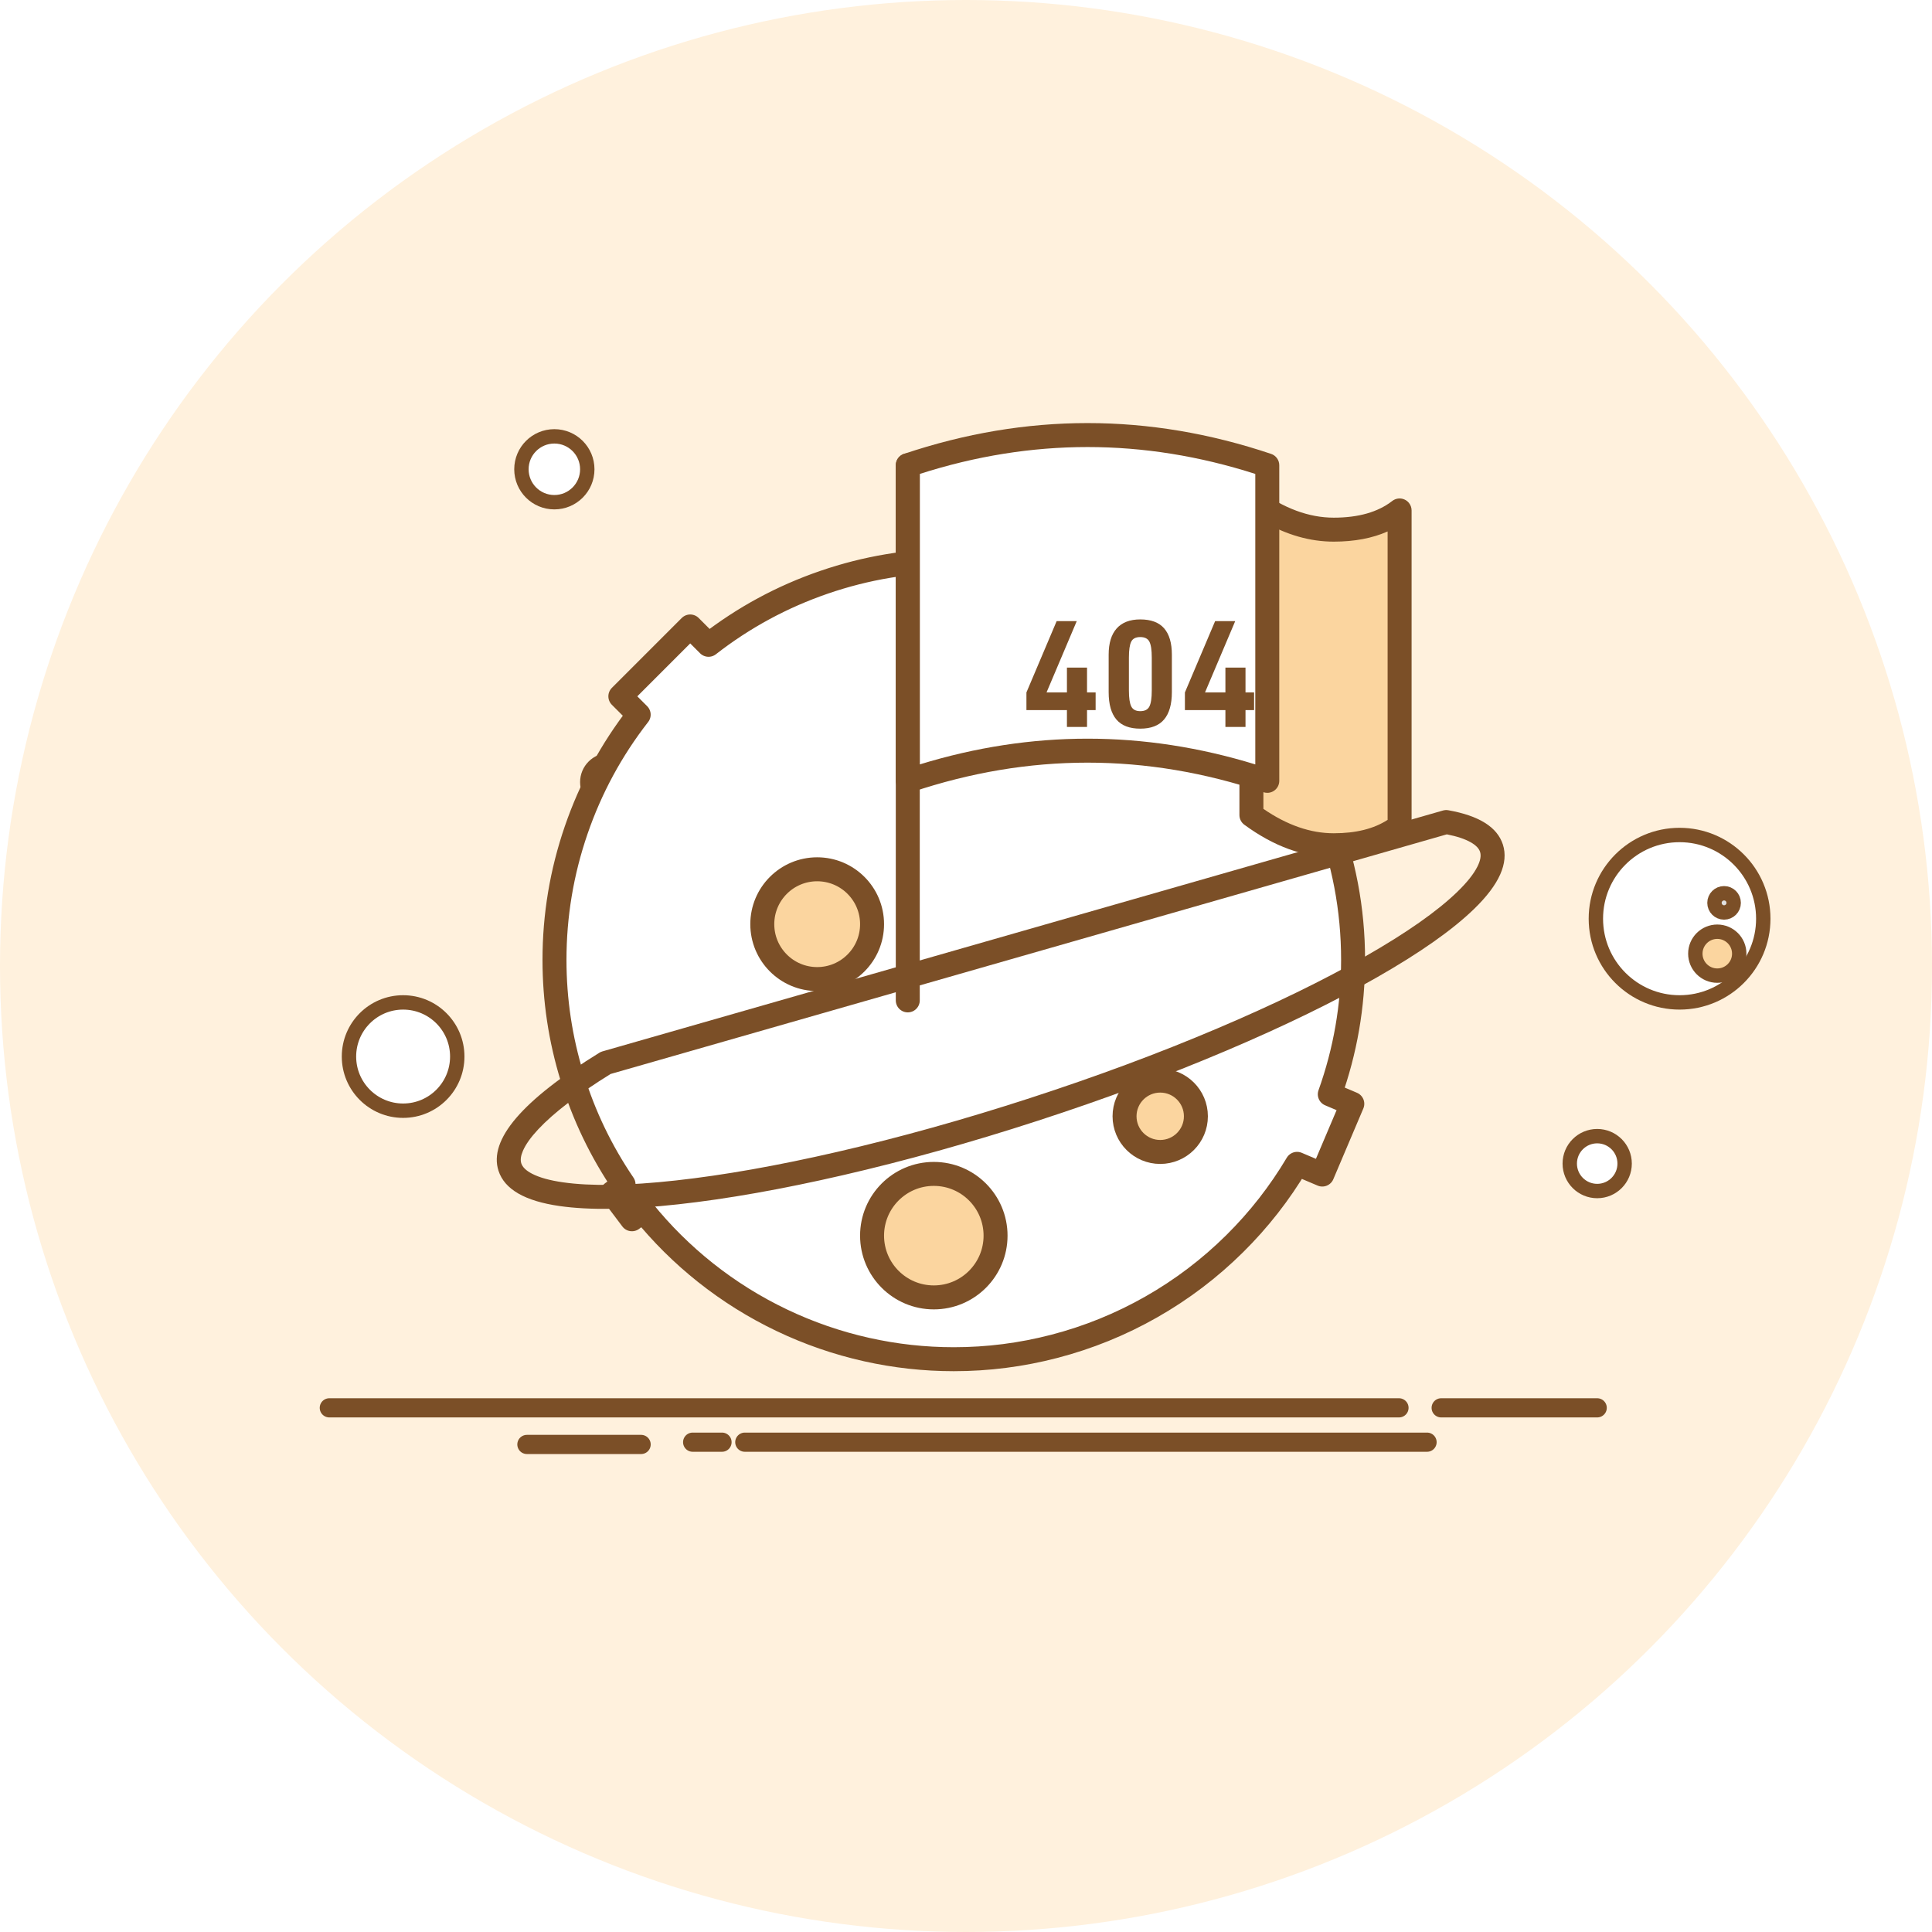 <svg xmlns="http://www.w3.org/2000/svg" xmlns:xlink="http://www.w3.org/1999/xlink" fill="none" version="1.1" width="403" height="403" viewBox="0 0 403 403"><defs><filter id="master_svg0_3_2338" filterUnits="objectBoundingBox" color-interpolation-filters="sRGB" x="0" y="0" width="34.919" height="34.919"><feFlood flood-opacity="0" result="BackgroundImageFix"/><feBlend mode="normal" in="SourceGraphic" in2="BackgroundImageFix" result="shape"/><feColorMatrix in="SourceAlpha" type="matrix" result="hardAlpha" values="0 0 0 0 0 0 0 0 0 0 0 0 0 0 0 0 0 0 127 0"/><feOffset dy="-5" dx="-6"/><feGaussianBlur stdDeviation="0"/><feComposite in2="hardAlpha" operator="arithmetic" k2="-1" k3="1"/><feColorMatrix type="matrix" values="0 0 0 0 1 0 0 0 0 0.945 0 0 0 0 0.867 0 0 0 1 0"/><feBlend mode="normal" in2="shape" result="effect1_innerShadow"/></filter><filter id="master_svg1_3_2337" filterUnits="objectBoundingBox" color-interpolation-filters="sRGB" x="0" y="0" width="9.159" height="9.159"><feFlood flood-opacity="0" result="BackgroundImageFix"/><feBlend mode="normal" in="SourceGraphic" in2="BackgroundImageFix" result="shape"/><feColorMatrix in="SourceAlpha" type="matrix" result="hardAlpha" values="0 0 0 0 0 0 0 0 0 0 0 0 0 0 0 0 0 0 127 0"/><feOffset dy="-2" dx="-3"/><feGaussianBlur stdDeviation="0"/><feComposite in2="hardAlpha" operator="arithmetic" k2="-1" k3="1"/><feColorMatrix type="matrix" values="0 0 0 0 0.882 0 0 0 0 0.612 0 0 0 0 0.369 0 0 0 1 0"/><feBlend mode="normal" in2="shape" result="effect1_innerShadow"/></filter><filter id="master_svg2_3_2339" filterUnits="objectBoundingBox" color-interpolation-filters="sRGB" x="0" y="0" width="4.007" height="4.007"><feFlood flood-opacity="0" result="BackgroundImageFix"/><feBlend mode="normal" in="SourceGraphic" in2="BackgroundImageFix" result="shape"/><feColorMatrix in="SourceAlpha" type="matrix" result="hardAlpha" values="0 0 0 0 0 0 0 0 0 0 0 0 0 0 0 0 0 0 127 0"/><feOffset dy="2" dx="5"/><feGaussianBlur stdDeviation="0"/><feComposite in2="hardAlpha" operator="arithmetic" k2="-1" k3="1"/><feColorMatrix type="matrix" values="0 0 0 0 0 0 0 0 0 0 0 0 0 0 0 0 0 0 0.121 0"/><feBlend mode="normal" in2="shape" result="effect1_innerShadow"/></filter><filter id="master_svg3_3_2335" filterUnits="objectBoundingBox" color-interpolation-filters="sRGB" x="0" y="0" width="22.588" height="22.588"><feFlood flood-opacity="0" result="BackgroundImageFix"/><feBlend mode="normal" in="SourceGraphic" in2="BackgroundImageFix" result="shape"/><feColorMatrix in="SourceAlpha" type="matrix" result="hardAlpha" values="0 0 0 0 0 0 0 0 0 0 0 0 0 0 0 0 0 0 127 0"/><feOffset dy="-5" dx="-6"/><feGaussianBlur stdDeviation="0"/><feComposite in2="hardAlpha" operator="arithmetic" k2="-1" k3="1"/><feColorMatrix type="matrix" values="0 0 0 0 1 0 0 0 0 0.945 0 0 0 0 0.867 0 0 0 1 0"/><feBlend mode="normal" in2="shape" result="effect1_innerShadow"/></filter><filter id="master_svg4_3_2327" filterUnits="objectBoundingBox" color-interpolation-filters="sRGB" x="0" y="0" width="166.581" height="166.581"><feFlood flood-opacity="0" result="BackgroundImageFix"/><feBlend mode="normal" in="SourceGraphic" in2="BackgroundImageFix" result="shape"/><feColorMatrix in="SourceAlpha" type="matrix" result="hardAlpha" values="0 0 0 0 0 0 0 0 0 0 0 0 0 0 0 0 0 0 127 0"/><feOffset dy="-9" dx="-16"/><feGaussianBlur stdDeviation="0"/><feComposite in2="hardAlpha" operator="arithmetic" k2="-1" k3="1"/><feColorMatrix type="matrix" values="0 0 0 0 1 0 0 0 0 0.945 0 0 0 0 0.867 0 0 0 1 0"/><feBlend mode="normal" in2="shape" result="effect1_innerShadow"/></filter><filter id="master_svg5_3_2326" filterUnits="objectBoundingBox" color-interpolation-filters="sRGB" x="0" y="0" width="14.884" height="14.884"><feFlood flood-opacity="0" result="BackgroundImageFix"/><feBlend mode="normal" in="SourceGraphic" in2="BackgroundImageFix" result="shape"/><feColorMatrix in="SourceAlpha" type="matrix" result="hardAlpha" values="0 0 0 0 0 0 0 0 0 0 0 0 0 0 0 0 0 0 127 0"/><feOffset dy="-3" dx="-7"/><feGaussianBlur stdDeviation="0"/><feComposite in2="hardAlpha" operator="arithmetic" k2="-1" k3="1"/><feColorMatrix type="matrix" values="0 0 0 0 0.882 0 0 0 0 0.612 0 0 0 0 0.369 0 0 0 1 0"/><feBlend mode="normal" in2="shape" result="effect1_innerShadow"/></filter><filter id="master_svg6_3_2325" filterUnits="objectBoundingBox" color-interpolation-filters="sRGB" x="0" y="0" width="25.76" height="25.76"><feFlood flood-opacity="0" result="BackgroundImageFix"/><feBlend mode="normal" in="SourceGraphic" in2="BackgroundImageFix" result="shape"/><feColorMatrix in="SourceAlpha" type="matrix" result="hardAlpha" values="0 0 0 0 0 0 0 0 0 0 0 0 0 0 0 0 0 0 127 0"/><feOffset dy="-3" dx="-7"/><feGaussianBlur stdDeviation="0"/><feComposite in2="hardAlpha" operator="arithmetic" k2="-1" k3="1"/><feColorMatrix type="matrix" values="0 0 0 0 0.882 0 0 0 0 0.612 0 0 0 0 0.369 0 0 0 1 0"/><feBlend mode="normal" in2="shape" result="effect1_innerShadow"/></filter><filter id="master_svg7_3_2316" filterUnits="objectBoundingBox" color-interpolation-filters="sRGB" x="0" y="0" width="22.898" height="22.898"><feFlood flood-opacity="0" result="BackgroundImageFix"/><feBlend mode="normal" in="SourceGraphic" in2="BackgroundImageFix" result="shape"/><feColorMatrix in="SourceAlpha" type="matrix" result="hardAlpha" values="0 0 0 0 0 0 0 0 0 0 0 0 0 0 0 0 0 0 127 0"/><feOffset dy="-3" dx="-7"/><feGaussianBlur stdDeviation="0"/><feComposite in2="hardAlpha" operator="arithmetic" k2="-1" k3="1"/><feColorMatrix type="matrix" values="0 0 0 0 0.882 0 0 0 0 0.612 0 0 0 0 0.369 0 0 0 1 0"/><feBlend mode="normal" in2="shape" result="effect1_innerShadow"/></filter><filter id="master_svg8_3_2318" filterUnits="objectBoundingBox" color-interpolation-filters="sRGB" x="0" y="0" width="74.99" height="72.128"><feFlood flood-opacity="0" result="BackgroundImageFix"/><feBlend mode="normal" in="SourceGraphic" in2="BackgroundImageFix" result="shape"/><feColorMatrix in="SourceAlpha" type="matrix" result="hardAlpha" values="0 0 0 0 0 0 0 0 0 0 0 0 0 0 0 0 0 0 127 0"/><feOffset dy="-10" dx="-11"/><feGaussianBlur stdDeviation="0"/><feComposite in2="hardAlpha" operator="arithmetic" k2="-1" k3="1"/><feColorMatrix type="matrix" values="0 0 0 0 1 0 0 0 0 0.945 0 0 0 0 0.867 0 0 0 1 0"/><feBlend mode="normal" in2="shape" result="effect1_innerShadow"/></filter><filter id="master_svg9_3_2317" filterUnits="objectBoundingBox" color-interpolation-filters="sRGB" x="0" y="0" width="0" height="111.626"><feFlood flood-opacity="0" result="BackgroundImageFix"/><feBlend mode="normal" in="SourceGraphic" in2="BackgroundImageFix" result="shape"/><feColorMatrix in="SourceAlpha" type="matrix" result="hardAlpha" values="0 0 0 0 0 0 0 0 0 0 0 0 0 0 0 0 0 0 127 0"/><feOffset dy="-10" dx="-11"/><feGaussianBlur stdDeviation="0"/><feComposite in2="hardAlpha" operator="arithmetic" k2="-1" k3="1"/><feColorMatrix type="matrix" values="0 0 0 0 0 0 0 0 0 0 0 0 0 0 0 0 0 0 0.1 0"/><feBlend mode="normal" in2="shape" result="effect1_innerShadow"/></filter></defs><g><g><ellipse cx="201.5" cy="201.5" rx="201.5" ry="201.5" fill="#FFF1DD" fill-opacity="1"/></g><g><g><path d="M291.816,291.663L68.693,291.663Q68.595,291.663,68.497,291.673Q68.399,291.683,68.303,291.702Q68.207,291.721,68.113,291.749Q68.019,291.778,67.928,291.816Q67.837,291.853,67.75,291.899Q67.664,291.946,67.582,292Q67.5,292.055,67.424,292.117Q67.348,292.18,67.279,292.249Q67.21,292.319,67.147,292.395Q67.085,292.47,67.03,292.552Q66.976,292.634,66.929,292.721Q66.883,292.807,66.845,292.898Q66.808,292.989,66.779,293.083Q66.751,293.177,66.732,293.273Q66.712,293.37,66.703,293.467Q66.693,293.565,66.693,293.663Q66.693,293.762,66.703,293.859Q66.712,293.957,66.732,294.054Q66.751,294.15,66.779,294.244Q66.808,294.338,66.845,294.429Q66.883,294.519,66.929,294.606Q66.976,294.693,67.03,294.774Q67.085,294.856,67.147,294.932Q67.21,295.008,67.279,295.078Q67.348,295.147,67.424,295.209Q67.5,295.272,67.582,295.326Q67.664,295.381,67.75,295.427Q67.837,295.473,67.928,295.511Q68.019,295.549,68.113,295.577Q68.207,295.606,68.303,295.625Q68.399,295.644,68.497,295.654Q68.595,295.663,68.693,295.663L291.816,295.663Q291.914,295.663,292.012,295.654Q292.11,295.644,292.206,295.625Q292.302,295.606,292.396,295.577Q292.49,295.549,292.581,295.511Q292.672,295.473,292.759,295.427Q292.845,295.381,292.927,295.326Q293.009,295.272,293.085,295.209Q293.161,295.147,293.23,295.078Q293.299,295.008,293.362,294.932Q293.424,294.856,293.479,294.774Q293.533,294.693,293.58,294.606Q293.626,294.519,293.664,294.429Q293.701,294.338,293.73,294.244Q293.758,294.15,293.777,294.054Q293.797,293.957,293.806,293.859Q293.816,293.762,293.816,293.663Q293.816,293.565,293.806,293.467Q293.797,293.37,293.777,293.273Q293.758,293.177,293.73,293.083Q293.701,292.989,293.664,292.898Q293.626,292.807,293.58,292.721Q293.533,292.634,293.479,292.552Q293.424,292.47,293.362,292.395Q293.299,292.319,293.23,292.249Q293.161,292.18,293.085,292.117Q293.009,292.055,292.927,292Q292.845,291.946,292.759,291.899Q292.672,291.853,292.581,291.816Q292.49,291.778,292.396,291.749Q292.302,291.721,292.206,291.702Q292.11,291.683,292.012,291.673Q291.914,291.663,291.816,291.663ZM333.162,291.663L300.619,291.663Q300.52,291.663,300.423,291.673Q300.325,291.683,300.228,291.702Q300.132,291.721,300.038,291.749Q299.944,291.778,299.853,291.816Q299.762,291.853,299.676,291.899Q299.589,291.946,299.507,292Q299.426,292.055,299.35,292.117Q299.274,292.18,299.204,292.249Q299.135,292.319,299.073,292.395Q299.01,292.47,298.956,292.552Q298.901,292.634,298.855,292.721Q298.808,292.807,298.771,292.898Q298.733,292.989,298.705,293.083Q298.676,293.177,298.657,293.273Q298.638,293.37,298.628,293.467Q298.619,293.565,298.619,293.663Q298.619,293.762,298.628,293.859Q298.638,293.957,298.657,294.054Q298.676,294.15,298.705,294.244Q298.733,294.338,298.771,294.429Q298.808,294.519,298.855,294.606Q298.901,294.693,298.956,294.774Q299.01,294.856,299.072,294.932Q299.135,295.008,299.204,295.078Q299.274,295.147,299.35,295.209Q299.426,295.272,299.507,295.326Q299.589,295.381,299.676,295.427Q299.762,295.473,299.853,295.511Q299.944,295.549,300.038,295.577Q300.132,295.606,300.228,295.625Q300.325,295.644,300.422,295.654Q300.52,295.663,300.619,295.663L333.162,295.663Q333.26,295.663,333.358,295.654Q333.456,295.644,333.552,295.625Q333.648,295.606,333.742,295.577Q333.836,295.549,333.927,295.511Q334.018,295.473,334.105,295.427Q334.191,295.381,334.273,295.326Q334.355,295.272,334.431,295.209Q334.507,295.147,334.576,295.078Q334.646,295.008,334.708,294.932Q334.77,294.856,334.825,294.774Q334.879,294.693,334.926,294.606Q334.972,294.519,335.01,294.429Q335.047,294.338,335.076,294.244Q335.104,294.15,335.123,294.054Q335.143,293.957,335.152,293.859Q335.162,293.762,335.162,293.663Q335.162,293.565,335.152,293.467Q335.143,293.37,335.123,293.273Q335.104,293.177,335.076,293.083Q335.047,292.989,335.01,292.898Q334.972,292.807,334.926,292.721Q334.879,292.634,334.825,292.552Q334.77,292.47,334.708,292.395Q334.646,292.319,334.576,292.249Q334.507,292.18,334.431,292.117Q334.355,292.055,334.273,292Q334.191,291.946,334.105,291.899Q334.018,291.853,333.927,291.816Q333.836,291.778,333.742,291.749Q333.648,291.721,333.552,291.702Q333.456,291.683,333.358,291.673Q333.26,291.663,333.162,291.663Z" fill-rule="evenodd" fill="#7B4F27" fill-opacity="1"/></g><g transform="matrix(-1,0,0,1,599.341,0)"><path d="M301.671,298.828L443.98,298.828Q444.078,298.828,444.176,298.838Q444.274,298.847,444.37,298.866Q444.467,298.886,444.561,298.914Q444.655,298.943,444.746,298.98Q444.836,299.018,444.923,299.064Q445.01,299.11,445.091,299.165Q445.173,299.22,445.249,299.282Q445.325,299.344,445.394,299.414Q445.464,299.483,445.526,299.559Q445.588,299.635,445.643,299.717Q445.698,299.798,445.744,299.885Q445.79,299.972,445.828,300.063Q445.866,300.153,445.894,300.247Q445.923,300.341,445.942,300.438Q445.961,300.534,445.971,300.632Q445.98,300.73,445.98,300.828Q445.98,300.926,445.971,301.024Q445.961,301.122,445.942,301.218Q445.923,301.314,445.894,301.409Q445.866,301.503,445.828,301.593Q445.79,301.684,445.744,301.771Q445.698,301.857,445.643,301.939Q445.588,302.021,445.526,302.097Q445.464,302.173,445.394,302.242Q445.325,302.312,445.249,302.374Q445.173,302.436,445.091,302.491Q445.01,302.545,444.923,302.592Q444.836,302.638,444.746,302.676Q444.655,302.713,444.561,302.742Q444.467,302.77,444.37,302.79Q444.274,302.809,444.176,302.818Q444.078,302.828,443.98,302.828L301.671,302.828Q301.572,302.828,301.475,302.818Q301.377,302.809,301.281,302.79Q301.184,302.77,301.09,302.742Q300.996,302.713,300.905,302.676Q300.815,302.638,300.728,302.592Q300.641,302.545,300.56,302.491Q300.478,302.436,300.402,302.374Q300.326,302.312,300.256,302.242Q300.187,302.173,300.125,302.097Q300.062,302.021,300.008,301.939Q299.953,301.857,299.907,301.771Q299.861,301.684,299.823,301.593Q299.785,301.503,299.757,301.409Q299.728,301.314,299.709,301.218Q299.69,301.122,299.68,301.024Q299.671,300.926,299.671,300.828Q299.671,300.73,299.68,300.632Q299.69,300.534,299.709,300.438Q299.728,300.341,299.757,300.247Q299.785,300.153,299.823,300.063Q299.861,299.972,299.907,299.885Q299.953,299.798,300.008,299.717Q300.062,299.635,300.125,299.559Q300.187,299.483,300.256,299.414Q300.326,299.344,300.402,299.282Q300.478,299.22,300.56,299.165Q300.641,299.11,300.728,299.064Q300.815,299.018,300.905,298.98Q300.996,298.943,301.09,298.914Q301.184,298.886,301.281,298.866Q301.377,298.847,301.475,298.838Q301.572,298.828,301.671,298.828ZM448.736,298.828L454.858,298.828Q454.956,298.828,455.054,298.838Q455.152,298.847,455.248,298.866Q455.345,298.886,455.439,298.914Q455.533,298.943,455.624,298.98Q455.714,299.018,455.801,299.064Q455.888,299.11,455.969,299.165Q456.051,299.22,456.127,299.282Q456.203,299.344,456.272,299.414Q456.342,299.483,456.404,299.559Q456.467,299.635,456.521,299.717Q456.576,299.798,456.622,299.885Q456.668,299.972,456.706,300.063Q456.744,300.153,456.772,300.247Q456.801,300.341,456.82,300.438Q456.839,300.534,456.849,300.632Q456.858,300.73,456.858,300.828Q456.858,300.926,456.849,301.024Q456.839,301.122,456.82,301.218Q456.801,301.314,456.772,301.409Q456.744,301.503,456.706,301.593Q456.668,301.684,456.622,301.771Q456.576,301.857,456.521,301.939Q456.467,302.021,456.404,302.097Q456.342,302.173,456.272,302.242Q456.203,302.312,456.127,302.374Q456.051,302.436,455.969,302.491Q455.888,302.545,455.801,302.592Q455.714,302.638,455.624,302.676Q455.533,302.713,455.439,302.742Q455.345,302.77,455.248,302.79Q455.152,302.809,455.054,302.818Q454.956,302.828,454.858,302.828L448.736,302.828Q448.638,302.828,448.54,302.818Q448.442,302.809,448.346,302.79Q448.249,302.77,448.155,302.742Q448.061,302.713,447.971,302.676Q447.88,302.638,447.793,302.592Q447.706,302.545,447.625,302.491Q447.543,302.436,447.467,302.374Q447.391,302.312,447.322,302.242Q447.252,302.173,447.19,302.097Q447.128,302.021,447.073,301.939Q447.018,301.857,446.972,301.771Q446.926,301.684,446.888,301.593Q446.851,301.503,446.822,301.409Q446.794,301.314,446.774,301.218Q446.755,301.122,446.746,301.024Q446.736,300.926,446.736,300.828Q446.736,300.73,446.746,300.632Q446.755,300.534,446.774,300.438Q446.794,300.341,446.822,300.247Q446.851,300.153,446.888,300.063Q446.926,299.972,446.972,299.885Q447.018,299.798,447.073,299.717Q447.128,299.635,447.19,299.559Q447.252,299.483,447.322,299.414Q447.391,299.344,447.467,299.282Q447.543,299.22,447.625,299.165Q447.706,299.11,447.793,299.064Q447.88,299.018,447.971,298.98Q448.061,298.943,448.155,298.914Q448.249,298.886,448.346,298.866Q448.442,298.847,448.54,298.838Q448.638,298.828,448.736,298.828ZM489.433,299.3L465.61,299.3Q465.512,299.3,465.414,299.309Q465.316,299.319,465.22,299.338Q465.123,299.357,465.029,299.386Q464.935,299.414,464.845,299.452Q464.754,299.49,464.667,299.536Q464.581,299.582,464.499,299.637Q464.417,299.691,464.341,299.754Q464.265,299.816,464.196,299.886Q464.126,299.955,464.064,300.031Q464.002,300.107,463.947,300.189Q463.892,300.27,463.846,300.357Q463.8,300.444,463.762,300.534Q463.725,300.625,463.696,300.719Q463.668,300.813,463.648,300.91Q463.629,301.006,463.62,301.104Q463.61,301.201,463.61,301.3Q463.61,301.398,463.62,301.496Q463.629,301.594,463.648,301.69Q463.668,301.786,463.696,301.88Q463.725,301.974,463.762,302.065Q463.8,302.156,463.846,302.243Q463.892,302.329,463.947,302.411Q464.002,302.493,464.064,302.569Q464.126,302.644,464.196,302.714Q464.265,302.783,464.341,302.846Q464.417,302.908,464.499,302.963Q464.581,303.017,464.667,303.064Q464.754,303.11,464.845,303.147Q464.935,303.185,465.029,303.214Q465.123,303.242,465.22,303.261Q465.316,303.28,465.414,303.29Q465.512,303.3,465.61,303.3L489.433,303.3Q489.531,303.3,489.629,303.29Q489.726,303.28,489.823,303.261Q489.919,303.242,490.013,303.214Q490.107,303.185,490.198,303.147Q490.289,303.11,490.375,303.064Q490.462,303.017,490.544,302.963Q490.625,302.908,490.701,302.846Q490.777,302.783,490.847,302.714Q490.916,302.644,490.979,302.569Q491.041,302.493,491.095,302.411Q491.15,302.329,491.196,302.243Q491.243,302.156,491.28,302.065Q491.318,301.974,491.346,301.88Q491.375,301.786,491.394,301.69Q491.413,301.594,491.423,301.496Q491.433,301.398,491.433,301.3Q491.433,301.201,491.423,301.104Q491.413,301.006,491.394,300.91Q491.375,300.813,491.346,300.719Q491.318,300.625,491.28,300.534Q491.243,300.444,491.196,300.357Q491.15,300.27,491.095,300.189Q491.041,300.107,490.979,300.031Q490.916,299.955,490.847,299.886Q490.777,299.816,490.701,299.754Q490.625,299.691,490.544,299.637Q490.462,299.582,490.375,299.536Q490.289,299.49,490.198,299.452Q490.107,299.414,490.013,299.386Q489.919,299.357,489.823,299.338Q489.726,299.319,489.629,299.309Q489.531,299.3,489.433,299.3Z" fill-rule="evenodd" fill="#7B4F27" fill-opacity="1"/></g></g><g><g><g filter="url(#master_svg0_3_2338)"><ellipse cx="356.346" cy="196.634" rx="17.46" ry="17.46" fill="#FFFFFF" fill-opacity="1"/><ellipse cx="356.346" cy="196.634" rx="17.46" ry="17.46" fill-opacity="0" stroke-opacity="1" stroke="#7B4F27" fill="none" stroke-width="3" stroke-linecap="ROUND" stroke-linejoin="round"/></g><g filter="url(#master_svg1_3_2337)"><ellipse cx="361.212" cy="200.928" rx="4.58" ry="4.58" fill="#FBD59F" fill-opacity="1"/><ellipse cx="361.212" cy="200.928" rx="4.58" ry="4.58" fill-opacity="0" stroke-opacity="1" stroke="#7B4F27" fill="none" stroke-width="3" stroke-linecap="ROUND" stroke-linejoin="round"/></g><g filter="url(#master_svg2_3_2339)"><ellipse cx="354.629" cy="186.33" rx="2.004" ry="2.004" fill="#E0E0E0" fill-opacity="1"/><ellipse cx="354.629" cy="186.33" rx="2.004" ry="2.004" fill-opacity="0" stroke-opacity="1" stroke="#7B4F27" fill="none" stroke-width="3" stroke-linecap="ROUND" stroke-linejoin="round"/></g></g><g><g filter="url(#master_svg3_3_2335)"><ellipse cx="90.087" cy="225.388" rx="11.294" ry="11.294" fill="#FFFFFF" fill-opacity="1"/><ellipse cx="90.087" cy="225.388" rx="11.294" ry="11.294" fill-opacity="0" stroke-opacity="1" stroke="#7B4F27" fill="none" stroke-width="3" stroke-linecap="ROUND" stroke-linejoin="round"/></g></g><g><ellipse cx="333.162" cy="242.716" rx="5.724" ry="5.724" fill="#FFFFFF" fill-opacity="1"/><ellipse cx="333.162" cy="242.716" rx="5.724" ry="5.724" fill-opacity="0" stroke-opacity="1" stroke="#7B4F27" fill="none" stroke-width="3" stroke-linecap="ROUND" stroke-linejoin="round"/></g><g><ellipse cx="115.634" cy="97.888" rx="6.869" ry="6.869" fill="#FFFFFF" fill-opacity="1"/><ellipse cx="115.634" cy="97.888" rx="6.869" ry="6.869" fill-opacity="0" stroke-opacity="1" stroke="#7B4F27" fill="none" stroke-width="3" stroke-linecap="ROUND" stroke-linejoin="round"/></g><g><ellipse cx="127.082" cy="163.146" rx="4.58" ry="4.58" fill="#FFFFFF" fill-opacity="0"/><ellipse cx="127.082" cy="163.146" rx="4.58" ry="4.58" fill-opacity="0" stroke-opacity="1" stroke="#7B4F27" fill="none" stroke-width="3" stroke-linecap="ROUND" stroke-linejoin="round"/></g></g><g><g filter="url(#master_svg4_3_2327)"><path d="M293.386,237.255Q294.589,233.888,295.499,230.43Q296.409,226.974,297.02,223.45Q297.63,219.928,297.937,216.365Q298.243,212.803,298.243,209.228Q298.243,207.183,298.143,205.141Q298.042,203.099,297.842,201.064Q297.641,199.029,297.341,197.007Q297.041,194.984,296.643,192.979Q296.244,190.973,295.747,188.99Q295.25,187.007,294.656,185.05Q294.063,183.093,293.374,181.168Q292.685,179.243,291.903,177.354Q291.12,175.465,290.246,173.617Q289.372,171.768,288.408,169.965Q287.444,168.162,286.393,166.408Q285.342,164.654,284.206,162.954Q283.07,161.254,281.852,159.612Q280.634,157.97,279.337,156.389Q278.04,154.809,276.667,153.293Q275.294,151.779,273.848,150.333Q272.402,148.887,270.887,147.514Q269.372,146.141,267.791,144.844Q266.211,143.546,264.569,142.328Q262.926,141.11,261.226,139.975Q259.526,138.839,257.772,137.787Q256.019,136.736,254.215,135.772Q252.412,134.808,250.564,133.934Q248.715,133.06,246.826,132.278Q244.937,131.495,243.012,130.806Q241.087,130.118,239.13,129.524Q237.174,128.93,235.19,128.434Q233.207,127.937,231.202,127.538Q229.196,127.139,227.174,126.839Q225.151,126.539,223.116,126.339Q221.082,126.138,219.039,126.038Q216.997,125.938,214.952,125.938Q213.231,125.938,211.511,126.009Q209.79,126.08,208.075,126.222Q206.359,126.364,204.65,126.577Q202.942,126.79,201.244,127.073Q199.545,127.357,197.86,127.71Q196.175,128.063,194.506,128.486Q192.837,128.909,191.187,129.4Q189.537,129.891,187.909,130.45Q186.28,131.009,184.677,131.635Q183.073,132.261,181.496,132.952Q179.919,133.644,178.373,134.4Q176.826,135.156,175.312,135.976Q173.797,136.795,172.318,137.676Q170.839,138.558,169.398,139.499Q167.957,140.441,166.555,141.441Q165.154,142.442,163.796,143.499L159.973,139.676L145.401,154.248L149.224,158.071Q148.166,159.43,147.166,160.831Q146.165,162.232,145.224,163.674Q144.282,165.115,143.401,166.594Q142.519,168.073,141.7,169.587Q140.881,171.101,140.125,172.648Q139.368,174.195,138.677,175.772Q137.985,177.348,137.359,178.952Q136.734,180.556,136.175,182.184Q135.616,183.813,135.124,185.463Q134.633,187.113,134.21,188.782Q133.788,190.451,133.435,192.136Q133.081,193.821,132.798,195.519Q132.514,197.217,132.302,198.926Q132.089,200.634,131.946,202.35Q131.804,204.066,131.733,205.786Q131.662,207.506,131.662,209.228Q131.662,210.782,131.72,212.335Q131.778,213.888,131.894,215.437Q132.01,216.987,132.183,218.531Q132.357,220.075,132.588,221.612Q132.819,223.149,133.107,224.675Q133.395,226.202,133.74,227.718Q134.085,229.233,134.486,230.733Q134.888,232.236,135.344,233.721Q135.801,235.206,136.313,236.673Q136.825,238.139,137.392,239.587Q137.958,241.034,138.578,242.459Q139.198,243.883,139.871,245.284Q140.544,246.685,141.268,248.06Q141.993,249.435,142.768,250.781Q143.543,252.129,144.368,253.445Q145.193,254.762,146.066,256.048L143.683,257.842L147.817,263.329L150.159,261.565Q150.888,262.466,151.642,263.349Q152.396,264.231,153.174,265.091Q153.952,265.952,154.753,266.789Q155.555,267.629,156.38,268.445Q157.205,269.26,158.052,270.053Q158.899,270.846,159.768,271.613Q160.637,272.382,161.527,273.126Q162.417,273.87,163.327,274.589Q164.238,275.308,165.168,276.002Q166.098,276.696,167.047,277.363Q167.996,278.03,168.963,278.671Q169.93,279.312,170.915,279.924Q171.9,280.538,172.901,281.124Q173.902,281.709,174.92,282.267Q175.937,282.825,176.969,283.353Q178.002,283.882,179.049,284.382Q180.095,284.882,181.156,285.353Q182.216,285.825,183.289,286.265Q184.362,286.707,185.447,287.118Q186.532,287.529,187.628,287.909Q188.723,288.289,189.83,288.639Q190.936,288.99,192.051,289.308Q193.166,289.627,194.29,289.914Q195.414,290.202,196.545,290.459Q197.677,290.716,198.815,290.94Q199.953,291.164,201.097,291.357Q202.241,291.55,203.39,291.712Q204.539,291.874,205.691,292.001Q206.844,292.13,208,292.227Q209.156,292.325,210.315,292.389Q211.473,292.453,212.633,292.486Q213.792,292.519,214.952,292.519Q216.299,292.519,217.645,292.475Q218.991,292.432,220.335,292.345Q221.679,292.257,223.019,292.126Q224.36,291.996,225.695,291.822Q227.031,291.649,228.36,291.433Q229.689,291.216,231.011,290.956Q232.332,290.697,233.644,290.394Q234.957,290.091,236.259,289.748Q237.561,289.403,238.851,289.017Q240.141,288.63,241.418,288.202Q242.695,287.774,243.957,287.305Q245.219,286.837,246.466,286.327Q247.713,285.817,248.942,285.268Q250.172,284.717,251.383,284.129Q252.594,283.539,253.785,282.911Q254.977,282.284,256.147,281.618Q257.318,280.952,258.466,280.249Q259.614,279.544,260.739,278.804Q261.864,278.065,262.965,277.288Q264.065,276.512,265.14,275.701Q266.215,274.889,267.263,274.043Q268.311,273.197,269.331,272.317Q270.351,271.438,271.342,270.526Q272.333,269.615,273.294,268.672Q274.255,267.728,275.185,266.755Q276.116,265.78,277.014,264.778Q277.912,263.774,278.777,262.741Q279.643,261.709,280.474,260.65Q281.305,259.591,282.102,258.505Q282.899,257.419,283.66,256.308Q284.421,255.197,285.146,254.062Q285.871,252.928,286.559,251.769L291.817,254.001L298.08,239.248L293.386,237.255Z" fill-rule="evenodd" fill="#FFFFFF" fill-opacity="1"/><path d="M291.032,236.413Q295.743,223.229,295.743,209.228Q295.743,193.818,290.071,179.489Q283.911,163.932,272.08,152.101Q260.249,140.269,244.691,134.11Q230.363,128.438,214.952,128.438Q201.471,128.438,188.721,132.815Q175.97,137.192,165.331,145.472Q165.242,145.541,165.147,145.603Q165.051,145.664,164.951,145.716Q164.851,145.768,164.746,145.811Q164.642,145.854,164.534,145.888Q164.426,145.921,164.315,145.945Q164.204,145.968,164.092,145.982Q163.98,145.995,163.867,145.998Q163.754,146.001,163.641,145.994Q163.528,145.987,163.416,145.97Q163.304,145.953,163.194,145.926Q163.085,145.899,162.978,145.862Q162.871,145.825,162.768,145.778Q162.665,145.732,162.566,145.676Q162.468,145.62,162.375,145.556Q162.282,145.492,162.195,145.419Q162.108,145.347,162.028,145.267L158.205,141.444L159.973,139.676L161.74,141.444L147.168,156.016L145.401,154.248L147.168,152.48L150.991,156.303Q151.071,156.383,151.144,156.47Q151.216,156.557,151.28,156.65Q151.345,156.743,151.4,156.842Q151.456,156.94,151.503,157.043Q151.549,157.146,151.586,157.253Q151.623,157.36,151.65,157.47Q151.677,157.58,151.695,157.691Q151.712,157.803,151.719,157.916Q151.726,158.029,151.723,158.142Q151.719,158.255,151.706,158.368Q151.693,158.48,151.669,158.59Q151.646,158.701,151.612,158.809Q151.579,158.917,151.536,159.022Q151.493,159.126,151.44,159.227Q151.388,159.327,151.327,159.422Q151.266,159.517,151.196,159.607Q142.916,170.245,138.539,182.996Q134.162,195.747,134.162,209.228Q134.162,221.375,137.734,232.986Q141.306,244.596,148.134,254.642Q148.201,254.74,148.258,254.845Q148.315,254.948,148.363,255.059Q148.41,255.167,148.446,255.28Q148.483,255.393,148.508,255.511Q148.534,255.626,148.548,255.744Q148.563,255.863,148.566,255.982Q148.569,256.101,148.561,256.22Q148.552,256.337,148.533,256.456Q148.513,256.572,148.483,256.688Q148.453,256.803,148.411,256.914Q148.37,257.025,148.318,257.134Q148.267,257.24,148.205,257.342Q148.143,257.443,148.072,257.539Q148.001,257.635,147.921,257.724Q147.842,257.812,147.754,257.892Q147.666,257.972,147.571,258.043L145.188,259.839L143.683,257.842L145.68,256.339L149.814,261.825L147.817,263.329L146.313,261.332L148.654,259.567Q148.75,259.495,148.853,259.433Q148.955,259.37,149.063,259.317Q149.171,259.264,149.284,259.222Q149.397,259.18,149.513,259.149Q149.629,259.119,149.747,259.099Q149.866,259.078,149.986,259.071Q150.106,259.062,150.226,259.065Q150.346,259.068,150.465,259.083Q150.584,259.099,150.702,259.125Q150.819,259.15,150.933,259.188Q151.048,259.225,151.158,259.273Q151.268,259.321,151.373,259.38Q151.478,259.438,151.577,259.505Q151.676,259.573,151.768,259.651Q151.86,259.728,151.944,259.815Q152.028,259.9,152.104,259.994Q157.712,266.937,164.699,272.488Q171.867,278.18,180.126,282.126Q188.386,286.072,197.319,288.071Q206.028,290.019,214.952,290.019Q225.28,290.019,235.275,287.421Q245.621,284.731,254.911,279.446Q264.201,274.159,271.796,266.637Q279.135,259.371,284.41,250.493Q284.467,250.397,284.533,250.305Q284.599,250.214,284.672,250.13Q284.746,250.044,284.827,249.968Q284.908,249.889,284.996,249.82Q285.083,249.749,285.177,249.686Q285.27,249.625,285.369,249.572Q285.468,249.517,285.571,249.474Q285.674,249.428,285.781,249.394Q285.887,249.359,285.997,249.334Q286.106,249.308,286.217,249.293Q286.329,249.278,286.441,249.272Q286.553,249.267,286.665,249.272Q286.777,249.276,286.889,249.291Q287,249.306,287.109,249.331Q287.219,249.356,287.326,249.391Q287.433,249.424,287.536,249.469L292.794,251.701L291.817,254.001L289.515,253.024L295.778,238.27L298.08,239.248L297.103,241.548L292.409,239.556Q292.3,239.51,292.196,239.454Q292.092,239.397,291.994,239.332Q291.896,239.266,291.804,239.19Q291.713,239.117,291.628,239.032Q291.544,238.95,291.468,238.859Q291.393,238.769,291.326,238.671Q291.259,238.573,291.201,238.471Q291.144,238.367,291.096,238.258Q291.049,238.15,291.012,238.037Q290.975,237.925,290.948,237.81Q290.922,237.695,290.907,237.577Q290.892,237.46,290.887,237.343Q290.883,237.225,290.89,237.106Q290.897,236.988,290.916,236.871Q290.934,236.755,290.963,236.639Q290.992,236.524,291.032,236.413ZM295.74,238.096L293.386,237.255L294.363,234.954L299.056,236.945Q299.056,236.945,299.056,236.945Q299.169,236.993,299.277,237.053Q299.385,237.112,299.487,237.18Q299.588,237.25,299.682,237.329Q299.777,237.407,299.863,237.495Q299.949,237.582,300.026,237.678Q300.103,237.774,300.17,237.876Q300.238,237.98,300.295,238.088Q300.352,238.197,300.398,238.31Q300.444,238.424,300.478,238.543Q300.513,238.661,300.536,238.781Q300.559,238.901,300.57,239.024Q300.581,239.147,300.579,239.269Q300.578,239.392,300.565,239.513Q300.552,239.637,300.527,239.757Q300.502,239.876,300.465,239.993Q300.429,240.111,300.381,240.225L294.118,254.978Q294.07,255.091,294.011,255.2Q293.952,255.306,293.883,255.409Q293.814,255.51,293.735,255.605Q293.657,255.698,293.569,255.785Q293.481,255.87,293.386,255.947Q293.29,256.024,293.187,256.092Q293.085,256.159,292.976,256.216Q292.867,256.274,292.753,256.32Q292.639,256.365,292.522,256.4Q292.404,256.435,292.283,256.457Q292.162,256.481,292.04,256.491Q291.918,256.502,291.795,256.501Q291.672,256.5,291.55,256.488Q291.428,256.475,291.308,256.45Q291.187,256.424,291.07,256.387Q290.953,256.351,290.84,256.303L285.582,254.071L286.559,251.769L288.708,253.046Q283.107,262.475,275.314,270.19Q267.249,278.177,257.384,283.791Q247.519,289.404,236.533,292.26Q225.919,295.019,214.952,295.019Q205.475,295.019,196.227,292.951Q186.742,290.828,177.971,286.639Q169.2,282.448,161.589,276.403Q154.169,270.507,148.214,263.135L150.159,261.565L151.664,263.562L149.322,265.326Q149.224,265.399,149.119,265.464Q149.014,265.528,148.903,265.581Q148.793,265.635,148.678,265.677Q148.562,265.719,148.443,265.75Q148.324,265.78,148.203,265.799Q148.082,265.818,147.959,265.825Q147.836,265.832,147.714,265.827Q147.591,265.822,147.469,265.804Q147.348,265.788,147.228,265.759Q147.109,265.73,146.993,265.69Q146.877,265.649,146.766,265.597Q146.654,265.546,146.549,265.483Q146.443,265.421,146.343,265.349Q146.244,265.275,146.153,265.195Q146.061,265.113,145.978,265.023Q145.895,264.932,145.821,264.833L141.687,259.347Q141.613,259.25,141.549,259.144Q141.485,259.039,141.432,258.929Q141.378,258.818,141.336,258.703Q141.294,258.587,141.263,258.469Q141.232,258.351,141.213,258.228Q141.194,258.107,141.187,257.985Q141.18,257.863,141.185,257.74Q141.191,257.616,141.208,257.495Q141.225,257.374,141.254,257.255Q141.283,257.135,141.323,257.019Q141.364,256.903,141.415,256.792Q141.467,256.679,141.529,256.575Q141.592,256.469,141.664,256.37Q141.736,256.269,141.818,256.178Q141.9,256.087,141.99,256.004Q142.081,255.921,142.179,255.846L144.562,254.05L146.066,256.048L143.999,257.452Q136.748,246.784,132.955,234.456Q129.162,222.127,129.162,209.228Q129.162,194.912,133.81,181.373Q138.458,167.833,147.251,156.536L149.224,158.071L147.456,159.839L143.633,156.016Q143.546,155.929,143.468,155.834Q143.39,155.739,143.322,155.637Q143.254,155.535,143.196,155.427Q143.138,155.318,143.091,155.205Q143.044,155.091,143.008,154.974Q142.973,154.856,142.949,154.736Q142.925,154.615,142.913,154.493Q142.901,154.371,142.901,154.248Q142.901,154.125,142.913,154.003Q142.925,153.881,142.949,153.76Q142.973,153.64,143.008,153.523Q143.044,153.405,143.091,153.291Q143.138,153.178,143.196,153.07Q143.254,152.961,143.322,152.859Q143.39,152.757,143.468,152.662Q143.546,152.567,143.633,152.48L158.205,137.908Q158.292,137.822,158.387,137.744Q158.482,137.666,158.584,137.597Q158.686,137.529,158.794,137.471Q158.902,137.413,159.016,137.366Q159.129,137.319,159.247,137.284Q159.364,137.248,159.485,137.224Q159.605,137.2,159.728,137.188Q159.85,137.176,159.973,137.176Q160.095,137.176,160.218,137.188Q160.34,137.2,160.46,137.224Q160.581,137.248,160.698,137.284Q160.816,137.319,160.929,137.366Q161.043,137.413,161.151,137.471Q161.259,137.529,161.362,137.597Q161.464,137.666,161.559,137.744Q161.654,137.822,161.74,137.908L165.563,141.731L163.796,143.499L162.26,141.526Q173.557,132.734,187.097,128.086Q200.637,123.438,214.952,123.438Q231.316,123.438,246.532,129.461Q263.052,136.001,275.616,148.565Q288.179,161.129,294.719,177.649Q300.743,192.864,300.743,209.228Q300.743,224.096,295.74,238.096Z" fill="#7B4F27" fill-opacity="1"/></g><g filter="url(#master_svg5_3_2326)"><ellipse cx="249.013" cy="235.847" rx="7.442" ry="7.442" fill="#FBD59F" fill-opacity="1"/><ellipse cx="249.013" cy="235.847" rx="7.442" ry="7.442" fill-opacity="0" stroke-opacity="1" stroke="#7B4F27" fill="none" stroke-width="5" stroke-linecap="ROUND" stroke-linejoin="round"/></g><g filter="url(#master_svg6_3_2325)"><ellipse cx="201.786" cy="260.748" rx="12.88" ry="12.88" fill="#FBD59F" fill-opacity="1"/><ellipse cx="201.786" cy="260.748" rx="12.88" ry="12.88" fill-opacity="0" stroke-opacity="1" stroke="#7B4F27" fill="none" stroke-width="5" stroke-linecap="ROUND" stroke-linejoin="round"/></g><g filter="url(#master_svg7_3_2316)"><ellipse cx="177.457" cy="195.776" rx="11.449" ry="11.449" fill="#FBD59F" fill-opacity="1"/><ellipse cx="177.457" cy="195.776" rx="11.449" ry="11.449" fill-opacity="0" stroke-opacity="1" stroke="#7B4F27" fill="none" stroke-width="5" stroke-linecap="ROUND" stroke-linejoin="round"/></g><g transform="matrix(-1,0,0,-1,583.892,352.625)"><path d="M291.946,180.32Q297.098,176.312,305.685,176.312Q314.271,176.312,322.858,182.609L322.858,248.44Q314.271,242.144,305.685,242.144Q297.098,242.144,291.946,246.151L291.946,180.32Z" fill-rule="evenodd" fill="#FBD59F" fill-opacity="1"/><path d="M289.446,180.32L289.446,246.151Q289.446,246.567,289.581,246.962Q289.717,247.356,289.973,247.685Q290.048,247.782,290.133,247.871Q290.217,247.96,290.31,248.041Q290.403,248.121,290.503,248.192Q290.603,248.263,290.71,248.324Q290.817,248.385,290.929,248.434Q291.041,248.484,291.158,248.523Q291.274,248.562,291.394,248.589Q291.514,248.616,291.636,248.631Q291.758,248.647,291.881,248.65Q292.003,248.653,292.126,248.644Q292.248,248.635,292.369,248.614Q292.49,248.594,292.609,248.561Q292.727,248.529,292.842,248.484Q292.957,248.44,293.066,248.385Q293.176,248.33,293.28,248.265Q293.384,248.199,293.481,248.124Q297.956,244.644,305.685,244.644Q313.453,244.644,321.38,250.456Q321.701,250.692,322.08,250.816Q322.459,250.94,322.858,250.94Q322.981,250.94,323.103,250.928Q323.225,250.916,323.346,250.892Q323.466,250.868,323.584,250.833Q323.701,250.797,323.815,250.75Q323.928,250.703,324.036,250.645Q324.145,250.587,324.247,250.519Q324.349,250.451,324.444,250.373Q324.539,250.295,324.626,250.208Q324.713,250.121,324.791,250.026Q324.868,249.931,324.937,249.829Q325.005,249.727,325.063,249.619Q325.121,249.51,325.168,249.397Q325.215,249.284,325.25,249.166Q325.286,249.048,325.31,248.928Q325.334,248.808,325.346,248.685Q325.358,248.563,325.358,248.44L325.358,182.609Q325.358,182.463,325.341,182.317Q325.324,182.171,325.29,182.028Q325.255,181.886,325.205,181.748Q325.154,181.61,325.088,181.479Q325.022,181.348,324.94,181.226Q324.859,181.104,324.764,180.992Q324.669,180.88,324.562,180.78Q324.455,180.68,324.336,180.593Q315.09,173.812,305.685,173.812Q296.24,173.812,290.411,178.346Q290.186,178.522,290.006,178.743Q289.826,178.965,289.7,179.221Q289.575,179.478,289.51,179.756Q289.446,180.034,289.446,180.32ZM294.446,241.769Q299.218,239.644,305.685,239.644Q313.07,239.644,320.358,243.825L320.358,183.9Q312.952,178.812,305.685,178.812Q298.759,178.812,294.446,181.607L294.446,241.769Z" fill-rule="evenodd" fill="#7B4F27" fill-opacity="1"/></g><g filter="url(#master_svg8_3_2318)"><path d="M200.355,107.047Q219.103,100.75,237.85,100.75Q256.598,100.75,275.345,107.047L275.345,172.878Q256.598,166.581,237.85,166.581Q219.103,166.581,200.355,172.878L200.355,107.047Z" fill-rule="evenodd" fill="#FFFFFF" fill-opacity="1"/><path d="M197.855,107.047L197.855,172.878Q197.855,173.286,197.985,173.674Q198.024,173.79,198.075,173.902Q198.125,174.014,198.186,174.121Q198.247,174.227,198.318,174.327Q198.39,174.428,198.47,174.52Q198.551,174.613,198.64,174.697Q198.73,174.781,198.827,174.856Q198.924,174.931,199.028,174.997Q199.132,175.062,199.242,175.117Q199.352,175.171,199.467,175.215Q199.582,175.258,199.7,175.291Q199.819,175.323,199.94,175.343Q200.061,175.363,200.184,175.372Q200.306,175.38,200.429,175.377Q200.552,175.373,200.673,175.358Q200.795,175.342,200.915,175.314Q201.035,175.287,201.151,175.248Q219.511,169.081,237.85,169.081Q256.189,169.081,274.549,175.248Q274.937,175.378,275.345,175.378Q275.468,175.378,275.59,175.366Q275.712,175.354,275.833,175.33Q275.953,175.306,276.071,175.27Q276.188,175.234,276.302,175.188Q276.415,175.141,276.524,175.083Q276.632,175.025,276.734,174.957Q276.836,174.888,276.931,174.81Q277.026,174.733,277.113,174.646Q277.2,174.559,277.278,174.464Q277.356,174.369,277.424,174.267Q277.492,174.165,277.55,174.056Q277.608,173.948,277.655,173.834Q277.702,173.721,277.738,173.603Q277.773,173.486,277.797,173.366Q277.821,173.245,277.833,173.123Q277.845,173.001,277.845,172.878L277.845,107.047Q277.845,106.852,277.815,106.659Q277.785,106.466,277.725,106.28Q277.665,106.094,277.577,105.92Q277.489,105.746,277.375,105.587Q277.261,105.429,277.124,105.29Q276.987,105.151,276.83,105.035Q276.673,104.919,276.499,104.829Q276.326,104.739,276.141,104.677Q257.006,98.25,237.85,98.25Q218.694,98.25,199.559,104.677Q199.374,104.739,199.201,104.829Q199.028,104.919,198.871,105.035Q198.714,105.151,198.576,105.29Q198.439,105.429,198.325,105.587Q198.211,105.746,198.123,105.92Q198.035,106.094,197.976,106.28Q197.916,106.466,197.885,106.659Q197.855,106.852,197.855,107.047ZM202.855,169.449Q220.344,164.081,237.85,164.081Q255.357,164.081,272.845,169.449L272.845,108.858Q255.338,103.25,237.85,103.25Q220.362,103.25,202.855,108.858L202.855,169.449Z" fill-rule="evenodd" fill="#7B4F27" fill-opacity="1"/></g><g filter="url(#master_svg9_3_2317)"><path d="" fill="#FFFFFF" fill-opacity="0.01"/><path d="M197.855,107.047Q197.855,106.924,197.867,106.802Q197.879,106.68,197.903,106.559Q197.927,106.439,197.963,106.321Q197.998,106.204,198.045,106.09Q198.092,105.977,198.15,105.868Q198.208,105.76,198.276,105.658Q198.345,105.556,198.423,105.461Q198.501,105.366,198.587,105.279Q198.674,105.192,198.769,105.114Q198.864,105.036,198.966,104.968Q199.068,104.9,199.177,104.842Q199.285,104.784,199.398,104.737Q199.512,104.69,199.629,104.655Q199.747,104.619,199.867,104.595Q199.988,104.571,200.11,104.559Q200.232,104.547,200.355,104.547Q200.478,104.547,200.6,104.559Q200.722,104.571,200.843,104.595Q200.963,104.619,201.081,104.655Q201.198,104.69,201.312,104.737Q201.425,104.784,201.534,104.842Q201.642,104.9,201.744,104.968Q201.846,105.036,201.941,105.114Q202.036,105.192,202.123,105.279Q202.21,105.366,202.288,105.461Q202.366,105.556,202.434,105.658Q202.502,105.76,202.56,105.868Q202.618,105.977,202.665,106.09Q202.712,106.204,202.747,106.321Q202.783,106.439,202.807,106.559Q202.831,106.68,202.843,106.802Q202.855,106.924,202.855,107.047L202.855,218.673Q202.855,218.796,202.843,218.918Q202.831,219.041,202.807,219.161Q202.783,219.282,202.747,219.399Q202.712,219.517,202.665,219.63Q202.618,219.744,202.56,219.852Q202.502,219.96,202.434,220.062Q202.366,220.164,202.288,220.259Q202.21,220.354,202.123,220.441Q202.036,220.528,201.941,220.606Q201.846,220.684,201.744,220.752Q201.642,220.82,201.534,220.878Q201.425,220.936,201.312,220.983Q201.198,221.03,201.081,221.066Q200.963,221.101,200.843,221.125Q200.722,221.149,200.6,221.161Q200.478,221.173,200.355,221.173Q200.232,221.173,200.11,221.161Q199.988,221.149,199.867,221.125Q199.747,221.101,199.629,221.066Q199.512,221.03,199.398,220.983Q199.285,220.936,199.177,220.878Q199.068,220.82,198.966,220.752Q198.864,220.684,198.769,220.606Q198.674,220.528,198.587,220.441Q198.501,220.354,198.423,220.259Q198.345,220.164,198.276,220.062Q198.208,219.96,198.15,219.852Q198.092,219.744,198.045,219.63Q197.998,219.517,197.963,219.399Q197.927,219.282,197.903,219.161Q197.879,219.041,197.867,218.918Q197.855,218.796,197.855,218.673L197.855,107.047Z" fill-rule="evenodd" fill="#7B4F27" fill-opacity="1"/></g><g transform="matrix(0.951,-0.309,0.309,0.951,-65.987,42.728)"><path d="" fill="#FFFFFF" fill-opacity="0"/><path d="M311.077,233.865Q310.567,233.593,309.988,233.572L127.705,227.177Q127.361,227.165,127.026,227.246Q99.395,233.966,99.395,244.166Q99.395,250.269,109.253,255.105Q117.708,259.253,132.916,262.409Q147.958,265.53,167.422,267.238Q187.531,269.003,209.541,269.003Q231.551,269.003,251.661,267.238Q271.125,265.53,286.167,262.409Q301.375,259.253,309.829,255.105Q319.688,250.269,319.688,244.166Q319.688,238.458,311.077,233.865ZM309.224,238.549L127.875,232.186Q116.183,235.056,109.95,238.498Q106.969,240.145,105.533,241.772Q104.395,243.062,104.395,244.166Q104.395,245.425,105.862,246.912Q107.695,248.772,111.455,250.616Q119.342,254.486,133.932,257.513Q148.687,260.575,167.859,262.257Q187.75,264.003,209.541,264.003Q231.332,264.003,251.223,262.257Q270.396,260.575,285.151,257.513Q299.74,254.486,307.627,250.616Q311.387,248.771,313.221,246.912Q314.688,245.425,314.688,244.166Q314.688,243.019,313.461,241.673Q312.041,240.115,309.224,238.549Z" fill-rule="evenodd" fill="#7B4F27" fill-opacity="1"/></g><g><path d="M228.538,148.119L228.538,144.439L226.746,144.439L226.746,139.255L222.554,139.255L222.554,144.439L218.298,144.439L224.602,129.559L220.41,129.559L214.106,144.439L214.106,148.119L222.554,148.119L222.554,151.639L226.746,151.639L226.746,148.119L228.538,148.119ZM232.874,150.087C233.951,151.356,235.61,151.991,237.85,151.991C240.09,151.991,241.749,151.351,242.826,150.071C243.903,148.791,244.442,146.892,244.442,144.375L244.442,136.567C244.442,134.135,243.903,132.3,242.826,131.063C241.749,129.826,240.09,129.207,237.85,129.207C235.695,129.207,234.058,129.831,232.938,131.079C231.818,132.327,231.258,134.156,231.258,136.567L231.258,144.375C231.258,146.914,231.797,148.818,232.874,150.087ZM239.754,147.367C239.423,148.018,238.789,148.343,237.85,148.343C236.933,148.343,236.309,148.018,235.978,147.367C235.647,146.716,235.482,145.602,235.482,144.023L235.482,137.175C235.482,135.596,235.642,134.487,235.962,133.847C236.282,133.207,236.911,132.887,237.85,132.887C238.789,132.887,239.423,133.207,239.754,133.847C240.085,134.487,240.25,135.596,240.25,137.175L240.25,144.023C240.25,145.602,240.085,146.716,239.754,147.367ZM261.594,148.119L261.594,144.439L259.802,144.439L259.802,139.255L255.61,139.255L255.61,144.439L251.354,144.439L257.658,129.559L253.466,129.559L247.162,144.439L247.162,148.119L255.61,148.119L255.61,151.639L259.802,151.639L259.802,148.119L261.594,148.119Z" fill="#7B4F27" fill-opacity="1"/></g></g></g></svg>